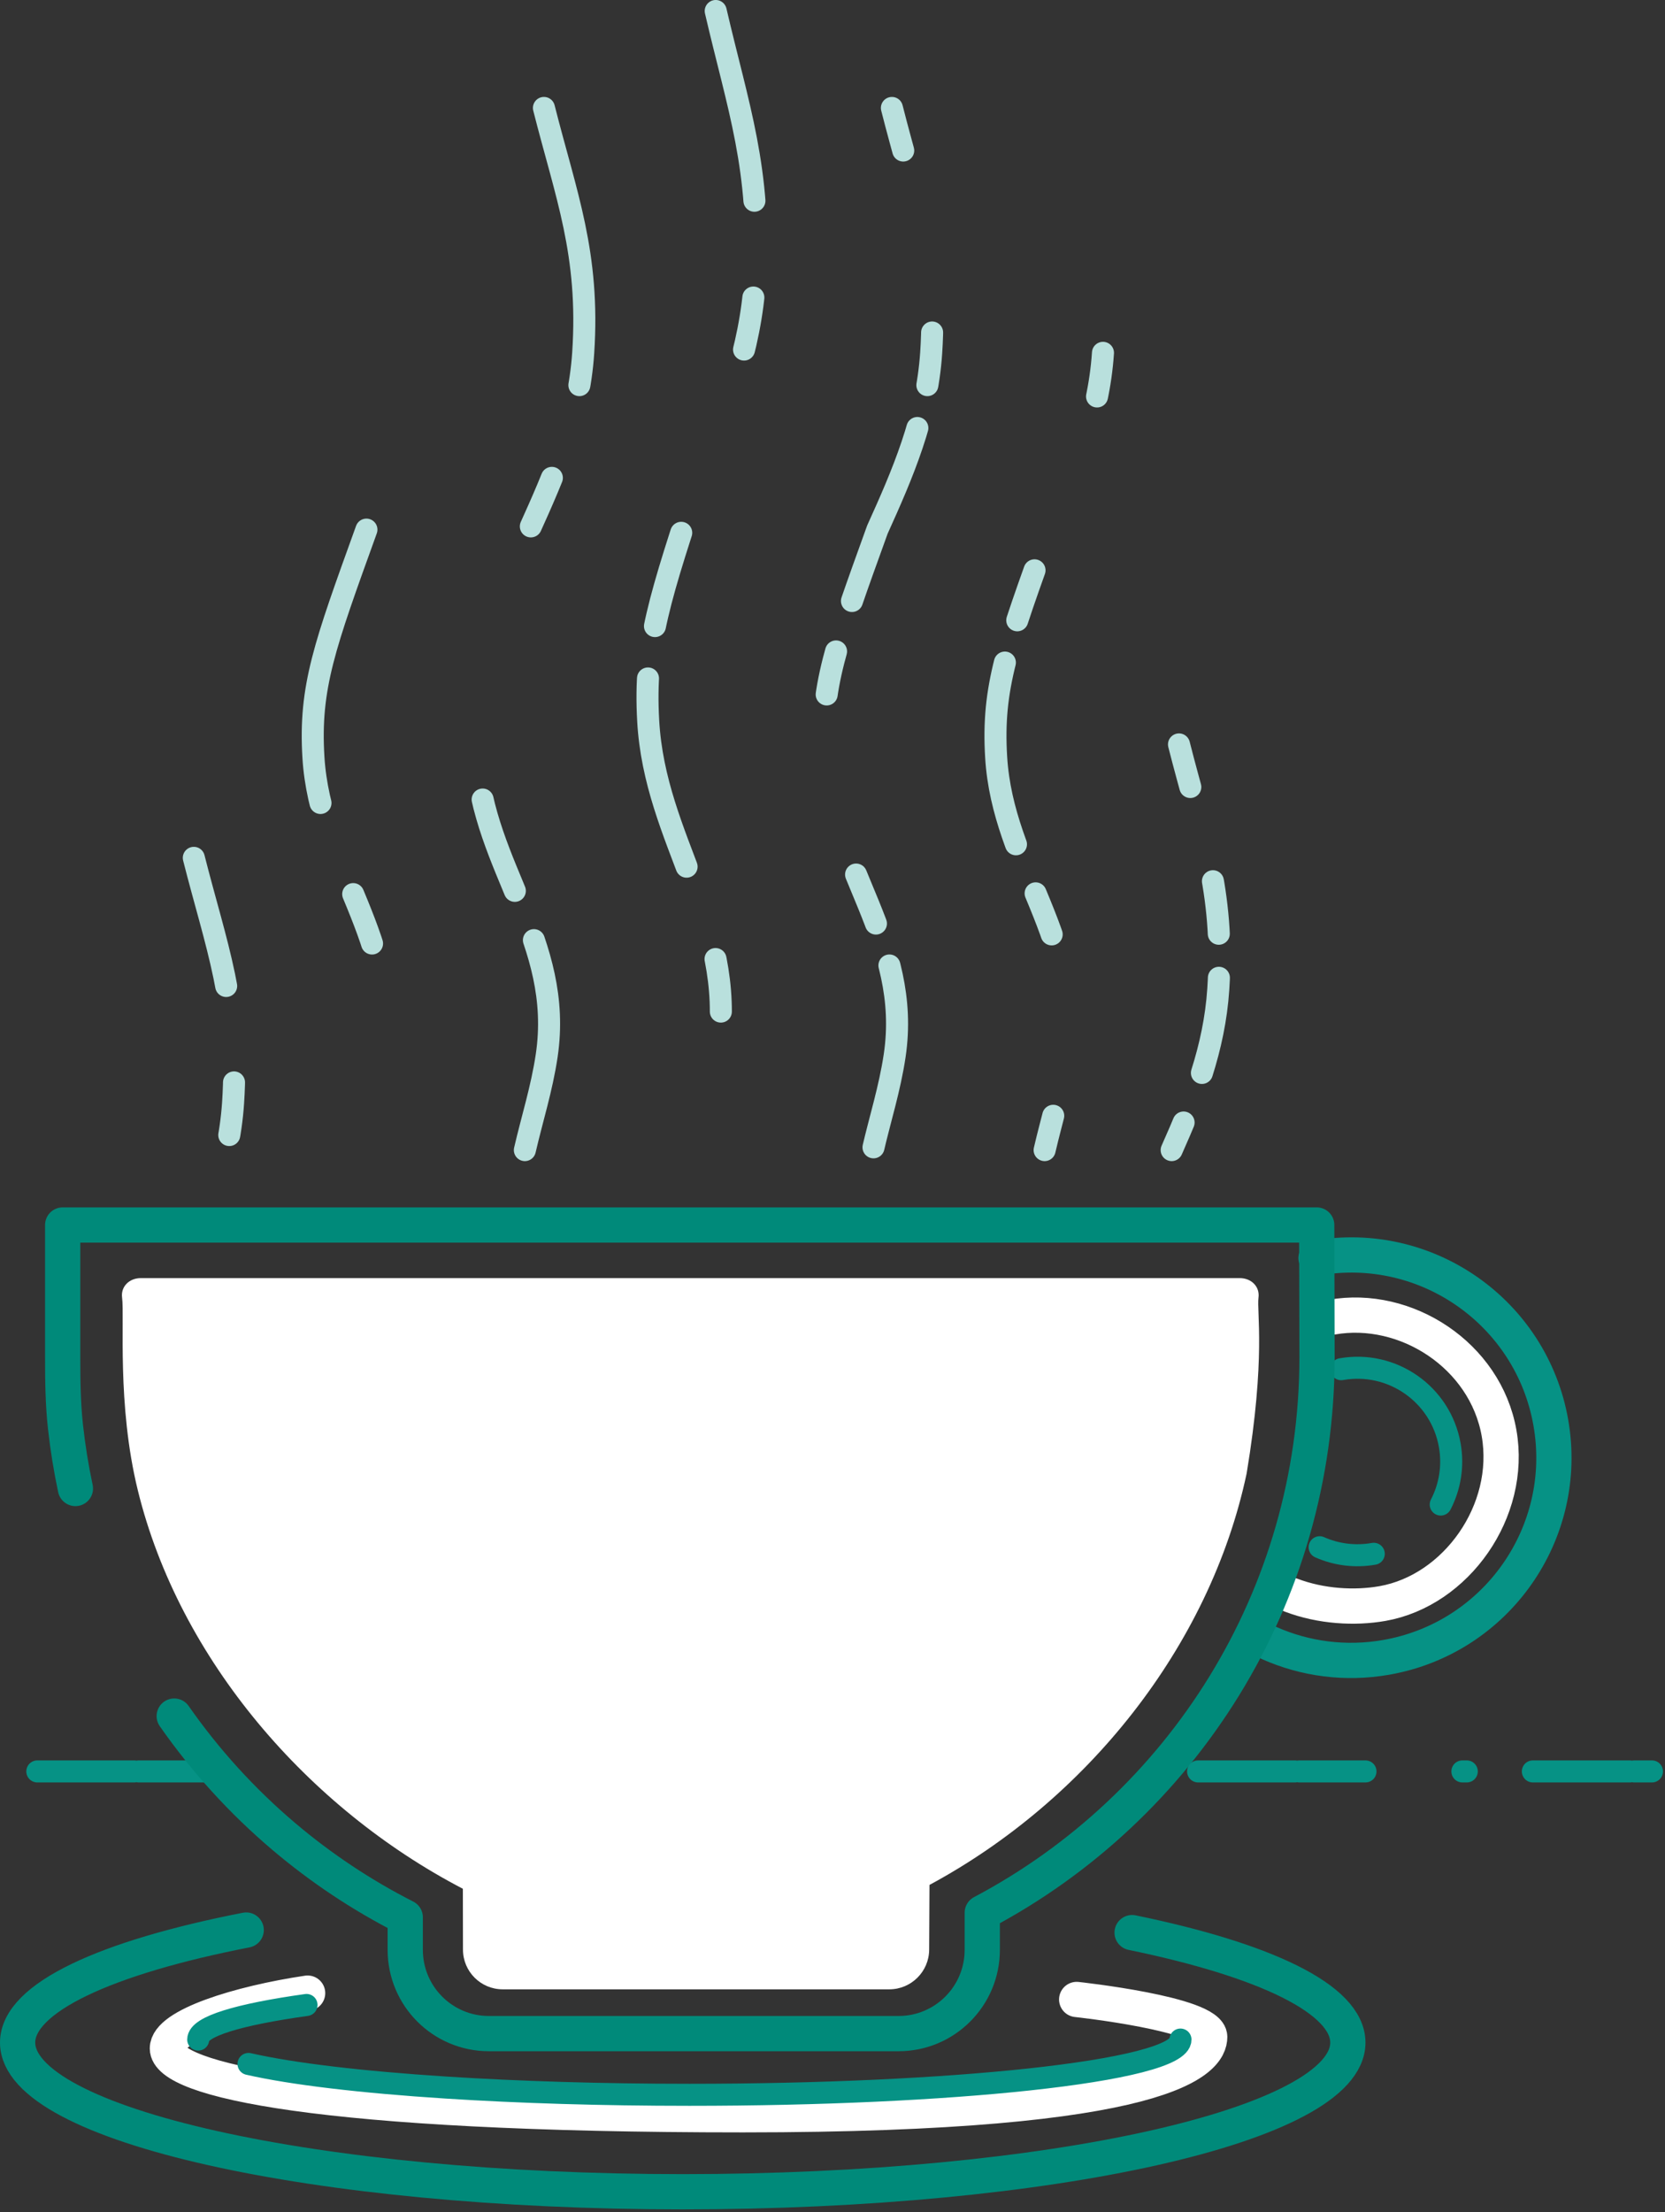 <?xml version="1.0" encoding="UTF-8"?>
<svg width="378px" height="502px" viewBox="0 0 378 502" version="1.1" xmlns="http://www.w3.org/2000/svg" xmlns:xlink="http://www.w3.org/1999/xlink">
    <rect x="0" y="0" width="378" height="502" fill="#333333" stroke="none"/>
    <!-- Generator: Sketch 42 (36781) - http://www.bohemiancoding.com/sketch -->
    <title>illo</title>
    <desc>Created with Sketch.</desc>
    <defs></defs>
    <g id="eu-rockies-office-hours" stroke="none" stroke-width="1" fill="none" fill-rule="evenodd">
        <g id="Artboard" transform="translate(-402, -148)">
            <g id="illo" transform="translate(406, 150)">
                <path d="M4.472,400 L44.739,400" id="Path-3-Copy" stroke="#069285" stroke-width="5" stroke-linecap="round" stroke-linejoin="round" stroke-dasharray="22,1,15"></path>
                <g id="coffee-cup">
                    <path d="M51.893,436 C20.097,442.206 0,451.346 0,461.539 C0,480.234 67.605,495.389 151,495.389 L151,495.389 C234.395,495.389 302,480.234 302,461.539 C302,451.661 283.125,442.771 253.018,436.583" id="Oval-2" stroke="#008A7A" stroke-width="8" stroke-linecap="round" stroke-linejoin="round"></path>
                    <g id="Group-3" transform="translate(312.579, 327.406) rotate(-10) translate(-312.579, -327.406) translate(276.079, 280.906)" stroke-linecap="round" stroke-linejoin="round">
                        <path d="M0.985,84.388 C8.306,89.305 17.117,92.174 26.599,92.174 L26.599,92.174 C52.004,92.174 72.599,71.579 72.599,46.174 C72.599,20.769 52.004,0.174 26.599,0.174" id="Oval-5" stroke="#069285" stroke-width="8"></path>
                        <path d="M7.688,74.5 C13.99,78.271 21.484,80 27.829,80 C44.831,80 60.614,64.449 60.614,46.5 C60.614,28.551 44.831,14 27.829,14" id="Oval-5-Copy-2" stroke="#FFFFFF" stroke-width="8"></path>
                        <path d="M16,64.94 C19.385,67.214 23.46,68.54 27.844,68.54 M44.755,60.172 C47.49,56.594 49.114,52.122 49.114,47.27 C49.114,35.523 39.591,26 27.844,26" id="Oval-5-Copy" stroke="#069285" stroke-width="5"></path>
                    </g>
                    <g id="steam" transform="translate(156.5, 129.5) scale(1, -1) translate(-156.5, -129.5) translate(40, 0)" stroke="#B9E0DD" stroke-width="5" stroke-linecap="round" stroke-linejoin="round">
                        <path d="M0,66.323 C5.022,46.5 10.405,33.255 8.918,10.748 C8.673,7.044 8.143,3.471 7.398,0" class="steam" id="steam-1" stroke-dasharray="30,22,12"></path>
                        <path d="M223.663,92.063 C228.685,72.24 234.069,58.995 232.581,36.488 C231.694,23.069 227.068,11.372 222,0" class="steam" id="steam-7" stroke-dasharray="10,22,12"></path>
                        <path d="M158.486,236.504 C163.507,216.681 168.891,203.436 167.404,180.929 C166.422,166.078 160.86,153.336 155.189,140.809 C145.685,114.469 142.189,105.092 143.155,89.157 C144.671,64.151 163.008,47.594 159.114,21.436 C157.995,13.925 155.81,7.145 154.158,0" class="steam" id="steam-6" stroke-dasharray="10,42,12"></path>
                        <path d="M206.404,180.929 C205.422,166.078 199.86,153.336 194.189,140.809 C184.685,114.469 181.189,105.092 182.155,89.157 C183.671,64.151 202.008,47.594 198.114,21.436 C196.995,13.925 194.81,7.145 193.158,0" class="steam" id="steam-6" stroke-dasharray="10,42,12"></path>
                        <path d="M79.486,236.504 C84.507,216.681 89.891,203.436 88.404,180.929 C87.422,166.078 81.86,153.336 76.189,140.809 C66.685,114.469 63.189,105.092 64.155,89.157 C65.671,64.151 84.008,47.594 80.114,21.436 C78.995,13.925 76.81,7.145 75.158,0" class="steam" id="steam-3" stroke-dasharray="64,22,12"></path>
                        <path d="M39.189,140.809 C29.685,114.469 26.189,105.092 27.155,89.157 C28.671,64.151 47.008,47.594 43.114,21.436 C41.995,13.925 39.81,7.145 38.158,0" class="steam" id="steam-2" stroke-dasharray="64,22,12"></path>
                        <path d="M118.486,258.504 C123.507,236.837 128.891,222.36 127.404,197.76 C126.422,181.527 120.86,167.6 115.189,153.908 C105.685,125.118 102.189,114.868 103.155,97.451 C104.671,70.118 123.008,52.022 119.114,23.43 C117.995,15.22 115.81,7.81 114.158,0" class="steam" id="steam-4" stroke-dasharray="44,22,12"></path>
                    </g>
                    <path d="M23.714,292.443 C23.401,290.017 25.303,288.05 27.962,288.05 L277.463,288.05 C280.122,288.05 282.025,290.017 281.713,292.443 C281.282,295.79 283.403,305.995 279.016,332.402 C270.652,371.778 242.505,406.655 207.02,425.755 L206.945,440.458 C206.92,445.424 202.866,449.45 197.904,449.45 L110.118,449.45 C105.149,449.45 101.115,445.423 101.107,440.447 L101.083,426.63 C65.97,408.356 36.709,374.637 27.284,336.188 C22.496,316.659 24.313,297.079 23.714,292.443 Z" id="Combined-Shape-Copy-2" fill="#FFFFFF" fill-rule="nonzero"></path>
                    <path d="M240.435,451.753 C240.435,451.753 270.637,455.003 270.637,460.249 C270.637,465.495 261.437,477.918 164.684,477.918 C67.931,477.918 34,469.91 34,462.871 C34,457.694 50.286,452.631 65.836,450.313" id="Path-2" stroke="#FFFFFF" stroke-width="8" stroke-linecap="round" stroke-linejoin="round"></path>
                    <path d="M65.587,453 C50.206,455.149 41,457.88 41,460.853 M52.419,466.386 C62.299,468.641 78.029,470.513 97.382,471.753 C113.638,472.794 132.451,473.389 152.5,473.389 L152.5,473.389 C182.36,473.389 209.478,472.07 229.493,469.921 C250.754,467.638 264,464.42 264,460.853" id="Oval-4" stroke="#069285" stroke-width="5" stroke-linecap="round" stroke-linejoin="round"></path>
                    <path d="M13.12,335.795 C12.145,331.214 11.391,326.553 10.868,321.821 C10.295,316.626 10.23,311.348 10.23,306 L10.23,276 L294.93,276 L295,306 C295,360.683 264.199,408.172 219,432.064 L219,440.493 C219,450.99 210.493,459.5 200.004,459.5 L106.996,459.5 C96.505,459.5 88,451.001 88,440.493 L88,433.101 C78.1,428.067 68.867,421.91 60.468,414.799 C51.03,406.807 42.645,397.609 35.552,387.444" id="Combined-Shape" stroke="#008A7A" stroke-width="8" stroke-linecap="round" stroke-linejoin="round"></path>
                </g>
                <path d="M268,400 L371.039,400" id="Path-3" stroke="#069285" stroke-width="5" stroke-linecap="round" stroke-linejoin="round" stroke-dasharray="22,1,15"></path>
            </g>
        </g>
    </g>
</svg>
